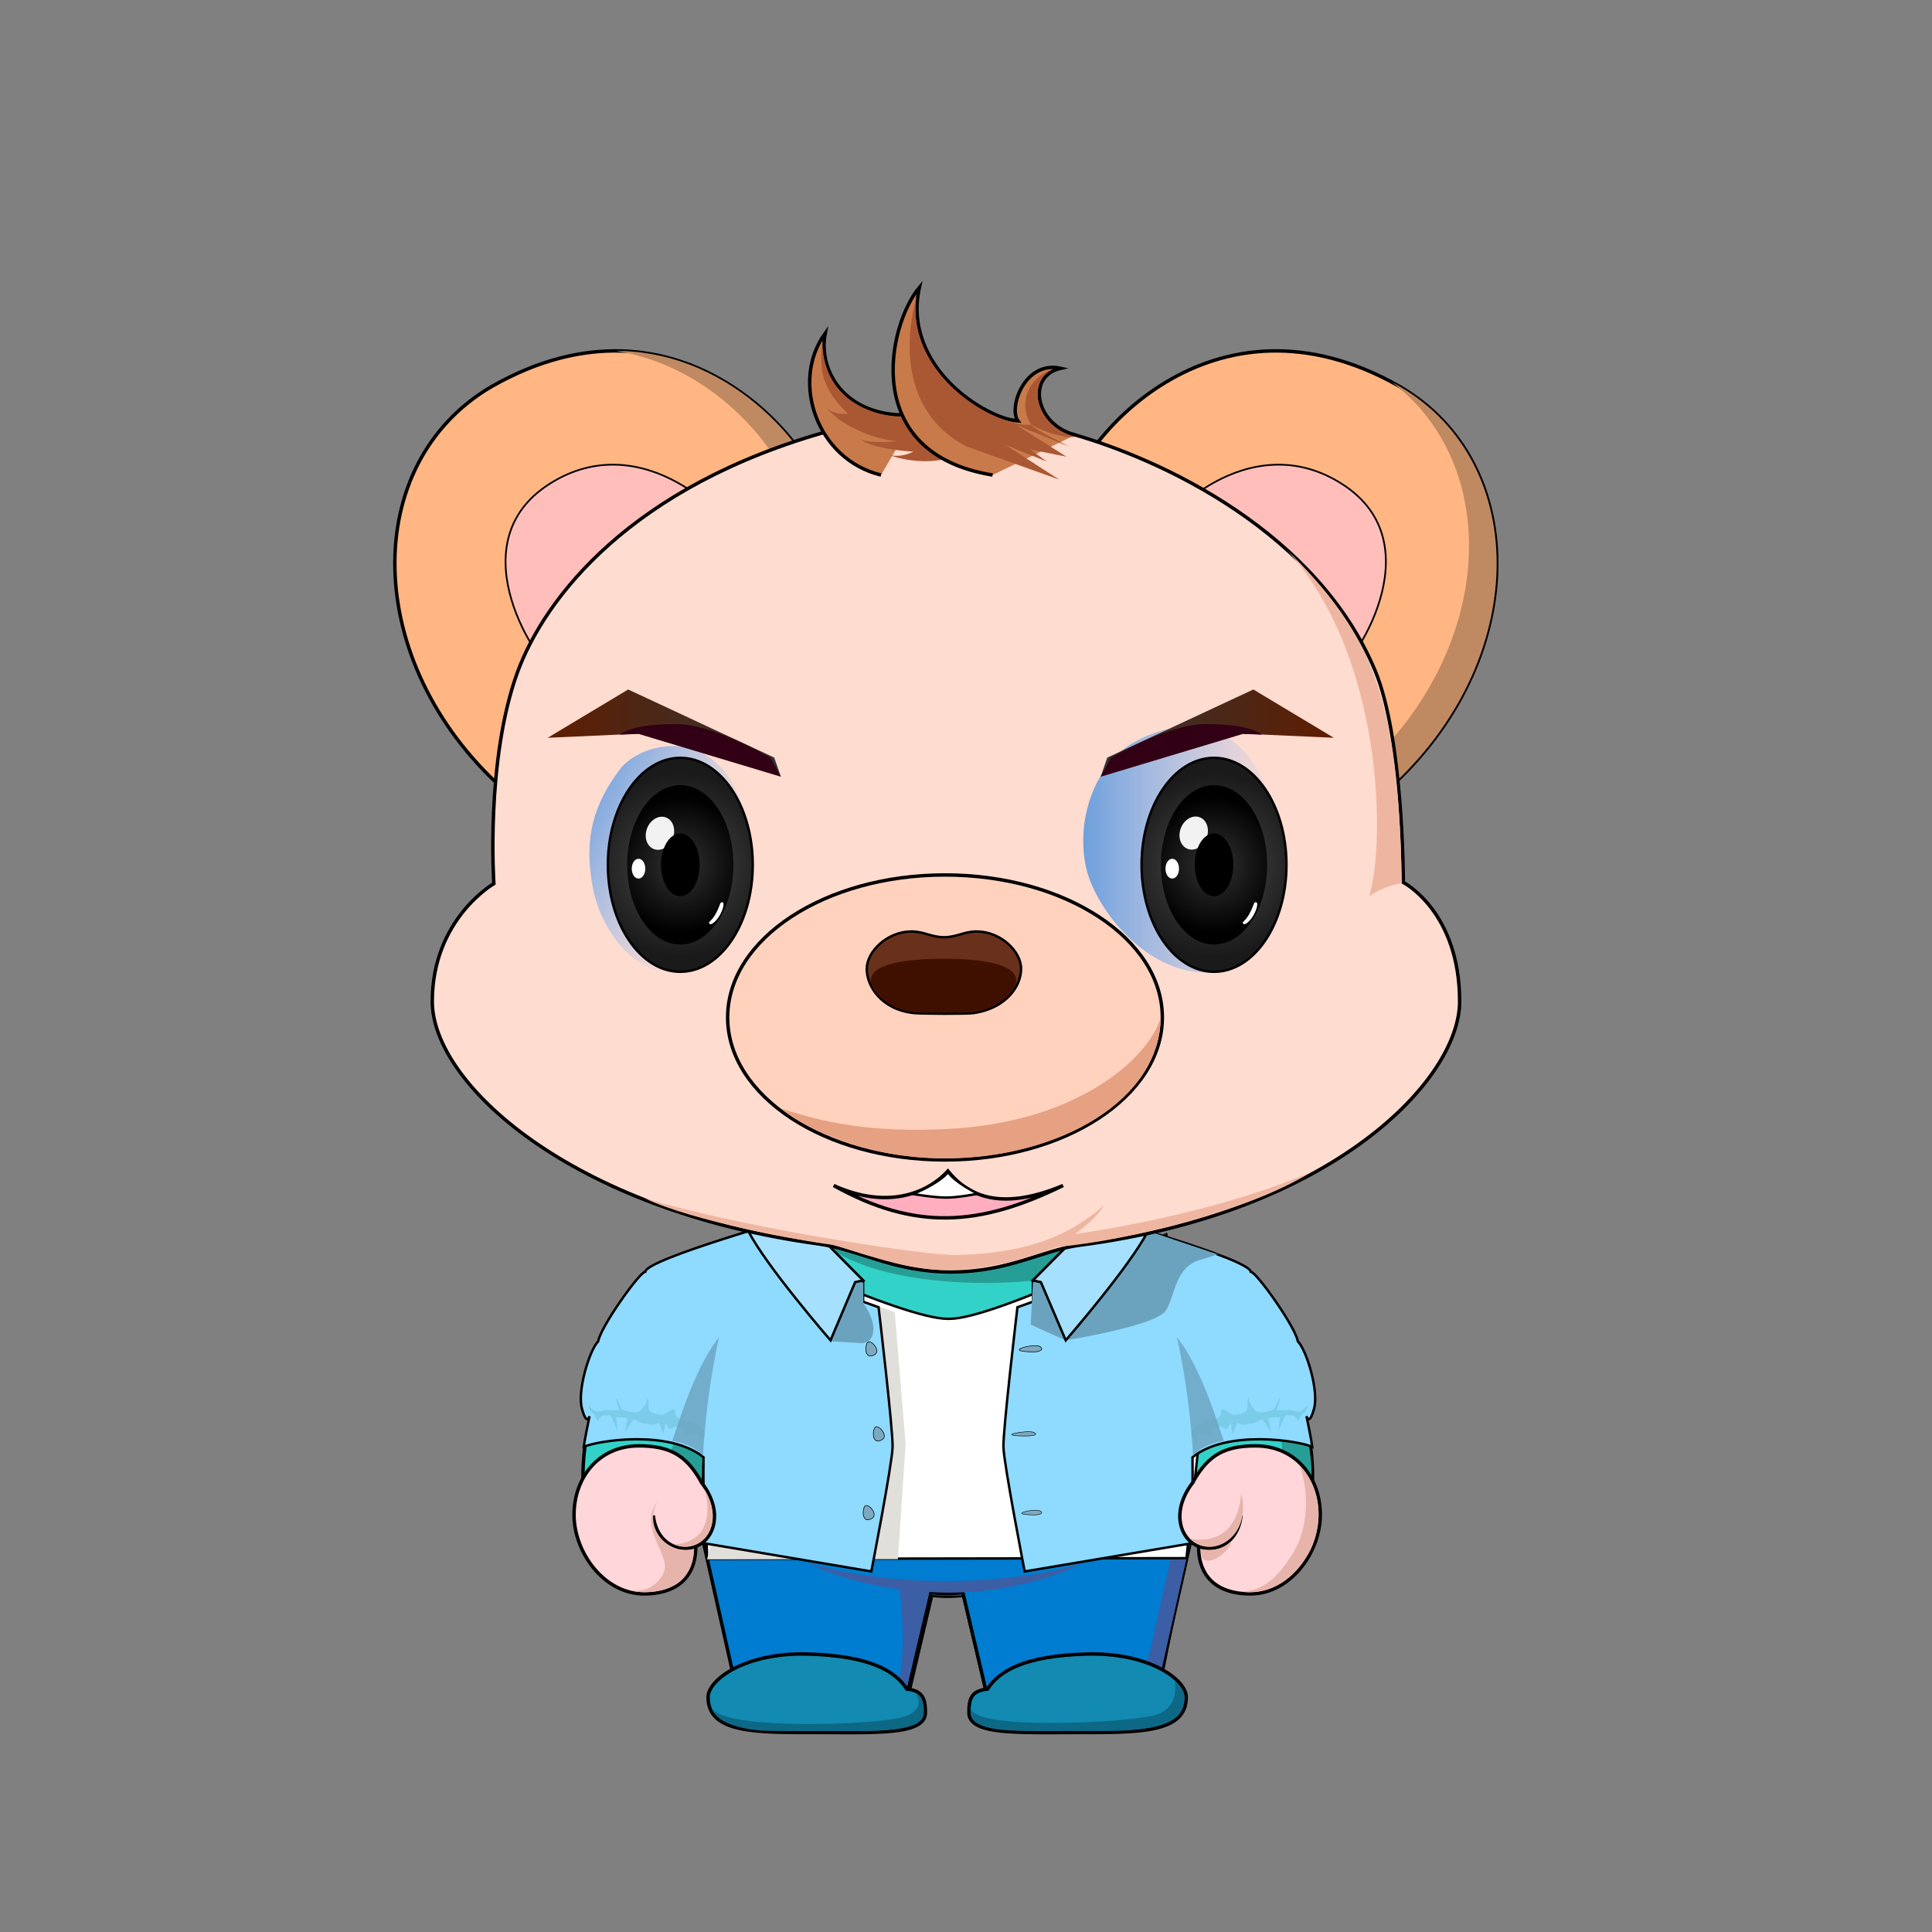<?xml version="1.0" encoding="utf-8"?>
<svg version="1.0" id="layer_1" xmlns="http://www.w3.org/2000/svg" xmlns:xlink="http://www.w3.org/1999/xlink" x="0px" y="0px" viewBox="0 0 800 800" enable-background="new 0 0 800 800" xml:space="preserve">
<rect x="0" y="0" width="800" height="800" fill="#808080" stroke="none"/>
<g id="_x31__2_">
	<g id="身体_17_">
		<path opacity="0.1" fill="#FFD2BE" d="M437.7,577.5c-10.9-19-1-39.8-11.4-39.8c-10.4,0-14.2,9.4-33,9.4c-0.1,0-0.7,0-0.8,0
			c-18.8,0-22.6-9.4-33-9.4s-0.5,20.8-11.4,39.8c-22.8,39.7,5.8,74.2,42.6,74.2c0.8,0,3.7,0,4.4,0
			C431.9,651.8,460.5,617.2,437.7,577.5z"/>
		<path fill="#269E96" d="M493.4,634l-13.7,59.8l-5.5-1c1.4-4.1,8.4-36.4,12.4-61.3c2.6-37.6-1.1-65.5-1.1-65.5
			C493.8,593.7,494.5,623.4,493.4,634z"/>
		<path fill="#269E96" d="M542.8,610.5c0,10.4-6.2,31.3-16,29.3c4.2-12,3.7-32.8,3.7-32.8c1.9-45.3-26.9-73.4-26.9-73.4
			C534.1,557.9,542.8,592.9,542.8,610.5z"/>
		<path fill="#269E96" d="M274.7,617.1c0,5.8-1.1,21.3-7.7,26.7c11.5,0,18.5-11.9,19.9-14.8c3.3-7.1,3.3-18,3.3-18
			c-0.3-34.8,10.2-48.6,10.2-48.6C282,577.8,274.7,607.2,274.7,617.1z"/>
		<path fill="#269E96" d="M459.6,515.5c-4.6-8.2-28.1-15.9-64-17c-13.9-0.4-69.1-2.1-64.6,6.1c4.9,8.9,20.3,23,61.8,26
			C428.7,533.2,465.3,525.7,459.6,515.5z"/>
		<g id="身体_4_">
			<path fill="#32D2C8" stroke="#000000" stroke-width="1.417" stroke-miterlimit="10" d="M291.6,601c0.9-16.5,4-26.1,6.4-31.4
				C294.1,578.4,292.4,590.1,291.6,601l-0.4,14.5c0,9.2,0.5,17.7,0.5,17.7l13.1,65.4l71.6,1.9l9.4-39.9c0,0,3.8,0.4,6.6,0.4
				c2.8,0,6.6-0.4,6.6-0.4l9.4,39.9l71.6-1.9l13.1-65.4c0,0,0.5-8.2,0.5-17.1c0,0-0.2-33.1-6.8-46.5c2.1,3.2,5.8,16.1,6.5,34.5
				l0.4,12c3.6,39.4,49.8,38.6,49.8-5c0-45.3-33.4-74.5-41.8-80c-15.2-10.7-43.5-17.3-43.5-17.3h-65.7h-0.1h-65.7
				c0,0-28.3,6.6-43.5,17.3c-8.4,5.5-41.8,34.7-41.8,80c0,43.8,46.6,44.3,49.8,4.4L291.6,601z"/>
			<path opacity="0.1" fill="#FFD2BE" d="M438,577.7c-10.9-19-1-39.8-11.4-39.8c-10.4,0-14.2,9.4-33,9.4c-0.1,0-0.7,0-0.8,0
				c-18.8,0-22.6-9.4-33-9.4s-0.5,20.8-11.4,39.8c-22.8,39.7,5.8,74.2,42.6,74.2c0.8,0,3.7,0,4.4,0
				C432.2,651.9,460.9,617.3,438,577.7z"/>
			<path fill="#269E96" d="M543.1,610.6c0,10.4-6.2,31.3-16,29.3c4.2-12,3.7-32.8,3.7-32.8c1.9-45.3-26.9-73.4-26.9-73.4
				C534.5,558,543.1,593.1,543.1,610.6z"/>
			<path fill="#269E96" d="M275,617.3c0,5.8-1.1,21.3-7.7,26.7c11.5,0,18.5-11.9,19.9-14.8c3.3-7.1,3.3-18,3.3-18
				c-0.3-34.8,10.2-48.6,10.2-48.6C282.3,578,275,607.4,275,617.3z"/>
			<path fill="#269E96" d="M460,515.6c-4.6-8.2-28.1-15.9-64-17c-13.9-0.4-69.1-2.1-64.6,6.1c4.9,8.9,20.3,23,61.8,26
				C429,533.4,465.7,525.8,460,515.6z"/>
			<path fill="#269E96" d="M335.3,648.4c0,0,21.3,7.5,57,7.5s56.3-7.5,56.3-7.5s-22.2,12.3-55.9,12.3c-2.9,0-4.9-0.1-7.6-0.3
				l-9.2,39.1l-3.2-4c2.3-7.2,1.4-30.3-0.1-36.2C352.8,656.3,340.5,651.5,335.3,648.4z"/>
			<path fill="#269E96" d="M493.1,631.8l-13,55.1l-5.5,6c1.4-4.1,8.4-36.4,12.4-61.3c2.6-37.6-1.1-65.5-1.1-65.5
				C494.5,591,493.6,627.9,493.1,631.8z"/>
		</g>
	</g>
	<g id="衣服_11_">
		<path d="M482.9,559.3c10.9,31.6,4.9,67.2,4.9,67.2l5.2-2.8C493,623.7,496.9,583.2,482.9,559.3z"/>
		<path fill="#007CD0" stroke="#000000" stroke-width="1.417" stroke-miterlimit="10" d="M291.4,639.1l13.1,58.4l71.6,1.9l9.4-39.9
			c0,0,3.8,0.4,6.6,0.4c2.8,0,6.6-0.4,6.6-0.4l9.4,39.9l71.6-1.9l13.1-58.4H291.4z"/>
		<path fill="#3C5EA4" d="M335,647.2c0,0,21.3,7.5,57,7.5s56.3-7.5,56.3-7.5s-22.2,12.3-55.9,12.3c-2.9,0-4.9-0.1-7.6-0.3l-9.2,39.1
			l-3.2-4c2.3-7.2,1.4-30.3-0.1-36.2C352.5,655.2,340.1,650.3,335,647.2z"/>
		<path fill="#3C5EA4" d="M492.7,639.1l-13.1,58.4l-5.4-5.8c1.4-4.1,11.9-52.7,11.9-52.7H492.7z"/>
		<path fill="#FFFFFF" stroke="#000000" stroke-miterlimit="10" d="M496.9,592.9l-14-81.8c0,0-70.9,35-89.7,35c-0.1,0-0.7,0-0.8,0
			c-18.8,0-89.6-33.6-89.6-33.6l-11.3,84l1.3,49l198.5-0.3L496.9,592.9z"/>
		<polygon fill="#E0DFD9" points="370.5,543.4 375,598.1 371.8,645.6 292.8,645.7 312.9,558.6 330.8,529.3 		"/>
		<g>
			<path fill="#8FDAFF" stroke="#000000" stroke-miterlimit="10" d="M331,503.6c0,0-63.3,17.7-63.8,23c-2.3,0-18.5,22.8-19.5,28.8
				c-3.7,3.8-8.8,20.7-6.7,28c2,7.3,3.1,3,3.1,3s-2.2,10.8-2.4,12.7c5.9-2.6,35.4-7.2,49.6,4.3c-0.1,2.3,0.1,35.6,0.1,35.6
				l69.4,11.7c0,0,8.6-44.3,8.8-51.5s-5.8-57.9-5.8-57.9l-6.4-2.3v-8.8L331,503.6z"/>
			<path fill="#6BA3BF" d="M343.8,555.4l11.7,0.7c0,0,5.3,1,6.1-4.5c0.8-5.5-4.1-11.9-4.1-11.9v-8.4l-7.1-4.6L343.8,555.4z"/>
			<path fill="#A5E1FF" stroke="#000000" stroke-miterlimit="10" d="M357.4,530.2l-3.3,0.7L343.9,555c0,0-26.8-30.9-34-45.2
				c3.4-2,21.2-6.2,21.2-6.2L357.4,530.2z"/>
			<path fill="#7CA9BF" stroke="#000000" stroke-width="0.25" stroke-miterlimit="10" d="M361.8,556.7c0,0-2.3-2.5-3,0
				s0,4.8,1.5,4.8S364.8,560.2,361.8,556.7z"/>
			<path fill="#7CA9BF" stroke="#000000" stroke-width="0.25" stroke-miterlimit="10" d="M364.9,591.9c0,0-2.3-2.5-3,0
				s0,4.8,1.5,4.8S367.9,595.4,364.9,591.9z"/>
			<path fill="#7CA9BF" stroke="#000000" stroke-width="0.25" stroke-miterlimit="10" d="M360.7,624.5c0,0-2.3-2.5-3,0
				s0,4.8,1.5,4.8C360.7,629.3,363.7,628,360.7,624.5z"/>
			<path fill="#7ACCE8" d="M246.3,585.9c0,0-2.5-1.6-2.6-3.9c2.6,2.8,3.9,2.6,3.9,2.6s3.3-0.9,3.6-0.7s5.4,0,5.4,0s-1.6-3.3-1.4-5.1
				c1.4,2,1.4,4.4,3,5.1s5.6,1.4,6.8,0.4s2.8-3.1,3.2-5.5c1,2.9-0.4,4.1,0.8,5.4s4.4,1.8,5.5,1.6s4.1-2.8,4.7-2.1
				c0.6,0.6,0.1,2,0.9,2.9s2.5,1.3,3.8,1.6c1.3,0.4,5.2,1.9,5.2,1.9s2.5,2.1,2.6,2.6c0.1,0.5,0,2.9,0,2.9l-0.8-1.2l-1.3,3.7
				l-0.3-4.2l-3.3,0.2l-1.9,1.8l-0.8-4.3l-3.7-0.9l-2.5,1.2l-1.6-2.8l-0.8,4.8l-1.8-4.7l-2.4,0.8l-4.7-0.7l-3.4-1.6l-3.6,5.2
				l1.1-5.8l-4.8-0.3l0.7,5.8l-2.9-6.7l-3.7,0.3l-1.8,2.1L246.3,585.9z"/>
			<path opacity="0.8" fill="#6BA3BF" d="M291.1,602.9c0,0-2.7-4.4-12.8-6.3c1.5-2.8,8-28.3,19.5-43
				C293.8,570.8,291.6,591.6,291.1,602.9z"/>
		</g>
		<g>
			<path fill="#8FDAFF" stroke="#000000" stroke-miterlimit="10" d="M454.1,503.6c0,0,63.3,17.7,63.8,23c2.3,0,18.5,22.8,19.5,28.8
				c3.7,3.8,8.8,20.7,6.7,28c-2,7.3-3.1,3-3.1,3s2.2,10.8,2.4,12.7c-5.9-2.6-35.4-7.2-49.6,4.3c0.1,2.3-0.1,35.6-0.1,35.6
				l-69.4,11.7c0,0-8.6-44.3-8.8-51.5s5.8-57.9,5.8-57.9l6.4-2.3v-8.8L454.1,503.6z"/>
			<path fill="#6BA3BF" d="M441.2,555c0,0,37.9-6,41.7-12.5c3.8-6.5,3.7-17.8,14-20.8s6.7-2.5,6.7-2.5l-29.4-9.9L427.7,531
				l-0.9,17.5L441.2,555z"/>
			<path fill="#A5E1FF" stroke="#000000" stroke-miterlimit="10" d="M427.7,530.2l3.3,0.7l10.3,24.1c0,0,26.8-30.9,34-45.2
				c-3.4-2-21.2-6.2-21.2-6.2L427.7,530.2z"/>
			<path fill="#7CA9BF" stroke="#000000" stroke-width="0.24" stroke-miterlimit="10" d="M424.7,557.7c0,0,4.6-1.1,6.1,0
				c1.5,1.1,0,2.1-3.1,2.1S418.5,559.3,424.7,557.7z"/>
			<path fill="#7CA9BF" stroke="#000000" stroke-width="0.203" stroke-miterlimit="10" d="M421.7,593.2c0,0,4.9-0.8,6.5,0
				c1.6,0.8,0,1.4-3.3,1.4C421.7,594.7,415.2,594.3,421.7,593.2z"/>
			<path fill="#7CA9BF" stroke="#000000" stroke-width="0.193" stroke-miterlimit="10" d="M425.4,625.7c0,0,4.1-0.8,5.4,0
				c1.4,0.8,0,1.6-2.7,1.6S420,626.9,425.4,625.7z"/>
			<path fill="#7ACCE8" d="M538.8,585.9c0,0,2.5-1.6,2.6-3.9c-2.6,2.8-3.9,2.6-3.9,2.6s-3.3-0.9-3.6-0.7s-5.4,0-5.4,0
				s1.6-3.3,1.4-5.1c-1.4,2-1.4,4.4-3,5.1s-5.6,1.4-6.8,0.4c-1.3-1-2.8-3.1-3.2-5.5c-1,2.9,0.4,4.1-0.8,5.4s-4.4,1.8-5.5,1.6
				s-4.1-2.8-4.7-2.1c-0.6,0.6-0.1,2-0.9,2.9s-2.5,1.3-3.8,1.6c-1.3,0.4-5.2,1.9-5.2,1.9s-2.5,2.1-2.6,2.6c-0.1,0.5,0,2.9,0,2.9
				l0.8-1.2l1.3,3.7l0.3-4.2l3.3,0.2l1.9,1.8l0.8-4.3l3.7-0.9l2.5,1.2l1.6-2.8l0.8,4.8l1.8-4.7l2.4,0.8l4.7-0.7l3.4-1.6l3.6,5.2
				l-1.1-5.8l4.8-0.3l-0.7,5.8l2.9-6.7l3.7,0.3l1.8,2.1L538.8,585.9z"/>
			<path opacity="0.8" fill="#6BA3BF" d="M494,602.9c0,0,2.7-4.4,12.8-6.3c-1.5-2.8-8-28.3-19.5-43
				C491.3,570.8,493.5,591.6,494,602.9z"/>
		</g>
	</g>
	<g id="脚_33_">
		<g id="脚_35_">
			<path fill="#128AB2" stroke="#000000" stroke-width="1.417" stroke-miterlimit="10" d="M401.2,709.1c0,9.4,20.1,8.3,45,8.3
				s45,0.4,45-14.6c0-7.4-15.6-18.6-41.2-17.9s-36.2,6.9-41.1,14.5C402.7,700.1,401.2,702.7,401.2,709.1z"/>
			<path fill="#0D6886" d="M486.4,696c0,0,2.5,10.7-7.5,14s-76.4,6.8-77-2.8c-0.7,6.2,4,9.3,21.6,9.5c6.2,0,37.1,0,37.1,0
				s24.1,0.4,28.3-8C492.3,701.7,489.3,698.7,486.4,696z"/>
		</g>
		<g id="脚_34_">
			<path fill="#128AB2" stroke="#000000" stroke-width="1.417" stroke-miterlimit="10" d="M383.2,709.1c0,9.4-20.1,8.3-45,8.3
				s-45,0.4-45-14.6c0-7.4,15.6-18.6,41.2-17.9s36.2,6.9,41.1,14.5C381.6,700.1,383.2,702.7,383.2,709.1z"/>
			<path fill="#0D6886" d="M379,701c0,0,5.3,6.6-4.8,9.9s-73.1,5.8-79.4-3.4c1.8,5.8,12.4,8.9,22.7,9.2c6.2,0.2,37.1,0,37.1,0
				s21.9,0.9,26.5-4.4C383.6,710.2,382.8,702.1,379,701z"/>
		</g>
	</g>
	<g id="手_41_">
		<g id="手_43_">
			<g id="左手_30_">
				<path fill="#FFD6DA" stroke="#000000" stroke-width="1.417" stroke-miterlimit="10" d="M497.2,632.8
					c-3.6,16.8,3.9,27.2,20.5,27.2c16.6,0,29-17.2,29-32.7c0-15.5-10.2-28.6-26.8-28.6c-12.7,0-19.4,3.8-25.4,14.1
					C490.7,619.7,498,629.3,497.2,632.8z"/>
				<path fill="#FFD6DA" stroke="#000000" stroke-width="1.417" stroke-miterlimit="10" d="M513.9,627.5
					c-1.5,13-12.7,16.2-19.6,11.8c-6.1-3.8-9.1-14.5,0-25.9"/>
			</g>
			<path fill="#E6B4AA" d="M513.9,618.2c0,0,0,22.3-21,19C501.5,645.9,518.7,636.7,513.9,618.2z"/>
			<path fill="#E6B4AA" d="M509.8,638.2c0,0-3.7,4.8-12.5,3.3C496.4,651.7,509.4,643.2,509.8,638.2z"/>
			<path fill="#E6B4AA" d="M537.9,606.6c2.8,5.9,5.8,23.3-2.8,37c-6,9.5-11.9,15.1-21.2,15.5c16.1,2.1,24.9-10.8,27.2-14.6
				C546.7,635.9,549.6,618.5,537.9,606.6z"/>
		</g>
		<g id="手_42_">
			<g id="左手_29_">
				<path fill="#FFD6DA" stroke="#000000" stroke-width="1.417" stroke-miterlimit="10" d="M287.2,632.8
					c3.6,16.8-3.9,27.2-20.5,27.2s-29-17.2-29-32.7c0-15.5,10.2-28.6,26.8-28.6c12.7,0,19.4,3.8,25.4,14.1
					C293.8,619.7,286.4,629.3,287.2,632.8z"/>
				<path fill="#FFD6DA" stroke="#000000" stroke-width="1.417" stroke-miterlimit="10" d="M270.5,627.5
					c1.5,13,12.8,16.2,19.6,11.8c6.1-3.8,9.1-14.5,0-25.9"/>
			</g>
			<path fill="#E6B4AA" d="M291.4,616.4c1.5,2.4,2.9,11.3-0.7,17.3c-1.8,3-7.3,6.4-12.2,5.5c6.1,3.2,12.8,0.3,15.3-5.2
				C297.3,626.6,292.9,618.2,291.4,616.4z"/>
			<path fill="#E6B4AA" d="M272.3,621.6c-8,10.9,4.5,21.2,2.9,28.4c-0.8,3.5-5.9,10.4-15,8.3c7.4,2.5,19.4,0.3,23.5-5.7
				c1.1-1.6,3.4-4.2,3.7-11.2C276.6,644.1,266.1,632.9,272.3,621.6z"/>
		</g>
	</g>
	<g id="耳朵_9_">
		<g id="耳朵_11_">
			<path fill="#FFB683" stroke="#000000" stroke-width="1.417" stroke-miterlimit="10" d="M341.7,208.4
				c-4.2-24.9-60.1-92.9-138.2-48.3C149,192,149.8,274,208.3,326.7L341.7,208.4z"/>
			<path fill="#BF8962" d="M254.9,145.3c43,6.6,70.9,44.8,73.8,62.1l13,1C338.5,189.4,305.2,145.3,254.9,145.3z"/>
			<path fill="#FFBEBA" stroke="#000000" stroke-width="0.709" stroke-miterlimit="10" d="M229.5,277.8c-5-0.4-41.5-52.2-2-77.4
				c38.8-24.8,76.6,15.4,76,22.4L229.5,277.8z"/>
		</g>
		<g id="耳朵_10_">
			<path fill="#FFB683" stroke="#000000" stroke-width="1.417" stroke-miterlimit="10" d="M441.5,208.4
				c4.2-24.9,60.1-92.9,138.2-48.3c54.6,31.9,53.8,113.9-4.8,166.6L441.5,208.4z"/>
			<path fill="#BF8962" d="M579.7,160.1c-1.1-0.6-2.2-1.2-3.3-1.8C622.1,193,619,268,565,317.9l9.9,8.7
				C633.5,274,634.2,192,579.7,160.1z"/>
			<path fill="#FFBEBA" stroke="#000000" stroke-width="0.709" stroke-miterlimit="10" d="M553.7,277.8c5-0.4,41.5-52.2,2-77.4
				c-38.8-24.8-76.6,15.4-76,22.4L553.7,277.8z"/>
		</g>
	</g>
	<g id="面部_19_">
		<path id="面部_20_" fill="#FFDCD0" stroke="#000000" stroke-width="1.417" stroke-miterlimit="10" d="M214.3,278.3
			c11.2-30.5,46.9-77.2,129.7-100c36.3-10,61.8-8.8,96.6,0.5c41.8,11.2,105.2,42.4,128.8,98.9c11.7,28,11.7,87.7,11.7,87.7
			s23.3,12,23.3,49.3c0,32.5-52.7,87.4-157.3,100.9c-15.4,2-29.3,11.1-53.3,11.1s-38-9.3-54.8-11.6C236.1,501,179,448.5,179,414.7
			c0-34.2,25.5-48.8,25.5-48.8S201,314.7,214.3,278.3z"/>
		<path fill="#EEB6A0" d="M532.7,227.5c34.8,34.5,46.6,60.2,47.7,138.2c0,0-7.3,1.1-13.4,5.4C573.9,347.5,572.5,271,532.7,227.5z"/>
		<path fill="#EEB6A0" d="M267,496.2c18.9,9.2,64.8,17.7,77.4,19.2c6.4,1.4,29.4,10.5,47,10.5s30.2-3.9,46.7-9.6
			c29.3-2.6,80.2-15.3,104.8-31c-30.3,13.1-68.9,21.4-97.6,25.7c3.7-3.3,8.2-5.9,11.8-11.9c-15.7,13.9-34.1,19.9-61.5,20.6
			C384.7,519.9,312,509.5,267,496.2z"/>
	</g>
	<g id="鼻子_23_">
		<ellipse fill="#FFD2BE" stroke="#000000" stroke-width="1.417" stroke-miterlimit="10" cx="391.3" cy="421.3" rx="90" ry="59"/>
		<path fill="#E6A082" d="M392,467.5c-28.1,1.3-47.3-1.5-68.3-8.4c6.1,6,32.9,20.6,67.2,20.6c48.4,0,89.7-24.6,89.7-58.4
			C475.8,438.2,445.9,465,392,467.5z"/>
		<g id="鼻子_24_">
			<path fill="#69301B" stroke="#000000" stroke-miterlimit="10" d="M404.4,385.7c-5.2,0-8,2.3-13.5,2.4c-5.5-0.1-8.3-2.4-13.5-2.4
				c-10,0-18.5,8.3-18.5,15.5c0,7.3,6.2,16.9,19.6,18.3c3.1,0.3,22,0.4,24.7,0c13.3-2,19.6-11,19.6-18.3
				C422.9,394,414.4,385.7,404.4,385.7z"/>
			<path fill="#3F1000" d="M420.8,406c0,4.5-6.4,10.1-14,12.3c-4.9,1.4-10,1-16.5,1c-5.7,0-10.3,0.4-14.8-0.7
				c-8.7-2.1-14.9-8.3-14.9-12.6c0-6.6,13.4-9,30-9S420.8,399.3,420.8,406z"/>
		</g>
	</g>
	<g id="眼睛_4_">
		<linearGradient id="SVGID_3_" gradientUnits="userSpaceOnUse" x1="448.541" y1="351.792" x2="532.263" y2="351.792">
			<stop  offset="0" style="stop-color:#6EA0DC"/>
			<stop  offset="1" style="stop-color:#8BBBFF;stop-opacity:0"/>
		</linearGradient>
		<path fill="url(#SVGID_3_)" d="M524.7,326.7c17.5,42.8,2.8,76.1-24.6,76.1s-47.7-28.8-50.6-44.6c-4-20.6,4.9-42.7,20.5-51.1
			C489.5,296.5,512.7,297.3,524.7,326.7z"/>
		<linearGradient id="SVGID_4_" gradientUnits="userSpaceOnUse" x1="237.011" y1="334.159" x2="297.466" y2="365.299">
			<stop  offset="0" style="stop-color:#6EA0DC"/>
			<stop  offset="1" style="stop-color:#8BBBFF;stop-opacity:0"/>
		</linearGradient>
		<path fill="url(#SVGID_4_)" d="M304.6,326.7c20.7,41.4-1.1,75.1-24.6,76.1c-18.5,0.8-31.7-19.4-34.5-35.2
			c-4-20.6,0.4-34.5,11-48.8C264.4,308,291.7,300.7,304.6,326.7z"/>
		<g id="眼睛_6_">
			<radialGradient id="SVGID_5_" cx="281.673" cy="358.107" r="37.851" gradientUnits="userSpaceOnUse">
				<stop  offset="0" style="stop-color:#4D4D4D"/>
				<stop  offset="1" style="stop-color:#1A1A1A"/>
			</radialGradient>
			<ellipse fill="url(#SVGID_5_)" stroke="#000000" stroke-miterlimit="10" cx="281.7" cy="358.1" rx="30" ry="44.3"/>
			
				<radialGradient id="SVGID_6_" cx="311.07" cy="358.107" r="28.178" gradientTransform="matrix(0.985 0 0 1 -24.756 0)" gradientUnits="userSpaceOnUse">
				<stop  offset="0" style="stop-color:#333333"/>
				<stop  offset="1" style="stop-color:#000000"/>
			</radialGradient>
			<ellipse fill="url(#SVGID_6_)" cx="281.7" cy="358.1" rx="22" ry="33"/>
			
				<ellipse transform="matrix(0.361 -0.933 0.933 0.361 -147.298 475.264)" fill="#F2F2F2" cx="273.1" cy="345.1" rx="7" ry="5.7"/>
			<ellipse cx="281.7" cy="358.1" rx="8" ry="13"/>
			<path fill="#FFFFFF" d="M298.1,378.9c-1.4,2.5-3.6,4.4-4.3,3.6c-0.8-0.8,0.9-0.9,2.7-4.4c1.9-3.5,1.5-4.6,2.6-4.5
				C300.1,373.7,299.5,376.4,298.1,378.9z"/>
			<ellipse fill="#FFFFFF" cx="264.4" cy="359.7" rx="2.8" ry="4.1"/>
		</g>
		<g id="眼睛_5_">
			<radialGradient id="SVGID_7_" cx="502.673" cy="358.107" r="37.851" gradientUnits="userSpaceOnUse">
				<stop  offset="0" style="stop-color:#4D4D4D"/>
				<stop  offset="1" style="stop-color:#1A1A1A"/>
			</radialGradient>
			<ellipse fill="url(#SVGID_7_)" stroke="#000000" stroke-miterlimit="10" cx="502.7" cy="358.1" rx="30" ry="44.3"/>
			
				<radialGradient id="SVGID_8_" cx="535.417" cy="358.107" r="28.178" gradientTransform="matrix(0.985 0 0 1 -24.756 0)" gradientUnits="userSpaceOnUse">
				<stop  offset="0" style="stop-color:#333333"/>
				<stop  offset="1" style="stop-color:#000000"/>
			</radialGradient>
			<ellipse fill="url(#SVGID_8_)" cx="502.7" cy="358.1" rx="22" ry="33"/>
			
				<ellipse transform="matrix(0.361 -0.933 0.933 0.361 -6.062 681.368)" fill="#F2F2F2" cx="494.1" cy="345.1" rx="7" ry="5.7"/>
			<ellipse cx="502.7" cy="358.1" rx="8" ry="13"/>
			<path fill="#FFFFFF" d="M519.1,378.9c-1.4,2.5-3.6,4.4-4.3,3.6c-0.8-0.8,0.9-0.9,2.7-4.4c1.9-3.5,1.5-4.6,2.6-4.5
				C521.1,373.7,520.5,376.4,519.1,378.9z"/>
			<ellipse fill="#FFFFFF" cx="485.4" cy="359.7" rx="2.8" ry="4.1"/>
		</g>
	</g>
	<g id="眉毛_1_">
		<linearGradient id="SVGID_10_" gradientUnits="userSpaceOnUse" x1="455.776" y1="303.495" x2="552.34" y2="303.495">
			<stop  offset="5.128205e-03" style="stop-color:#333333"/>
			<stop  offset="1" style="stop-color:#601D00"/>
		</linearGradient>
		<polygon fill="url(#SVGID_10_)" points="458.5,313.7 519,285.5 552.3,305.5 514.6,303.8 455.8,321.5 		"/>
		<path fill="#320014" d="M460,313.8c0,0,21.2-12.7,37.1-13.9c20.5-0.6,25.4,4.3,25.4,4.3l-7.9-0.3l-58.8,17.7L460,313.8z"/>
		
			<linearGradient id="SVGID_11_" gradientUnits="userSpaceOnUse" x1="-3645.237" y1="303.495" x2="-3548.673" y2="303.495" gradientTransform="matrix(-1 0 0 1 -3321.897 0)">
			<stop  offset="5.128205e-03" style="stop-color:#333333"/>
			<stop  offset="1" style="stop-color:#601D00"/>
		</linearGradient>
		<polygon fill="url(#SVGID_11_)" points="320.6,313.7 260.1,285.5 226.8,305.5 264.5,303.8 323.3,321.5 		"/>
		<path fill="#320014" d="M319.1,313.8c0,0-21.2-12.7-37.1-13.9c-20.5-0.6-25.4,4.3-25.4,4.3l7.9-0.3l58.8,17.7L319.1,313.8z"/>
	</g>
	<g id="嘴巴_1_">
		<path fill="#FFAEC0" stroke="#000000" stroke-width="1.417" stroke-miterlimit="10" d="M440.2,490.9c-27.5,11.5-40.4,3-47.7-6
			c-8.9,9.7-25.7,15.8-47.3,6C379,509.7,405.6,507.8,440.2,490.9z"/>
		<path fill="#FFFFFF" stroke="#000000" stroke-miterlimit="10" d="M377.3,494.3c0,0,9.3,1.6,14.4,1.6c5.2,0,13.2-1.6,13.2-1.6
			s-9.4-4.6-12.4-9C390.6,488.5,379.8,494.3,377.3,494.3z"/>
	</g>
	<g id="头发_16_">
		<path fill="#C87A4A" stroke="#000000" stroke-width="1.417" stroke-miterlimit="10" d="M364.8,196.7
			c-26.6-6.4-37.6-38.8-23.1-58.7c-3.2,16.8,9.8,36.2,37.8,33.6"/>
		<path fill="#AA5834" d="M340.5,141.2c0,0-1.2,8.3,0.4,14.6c2.3,8.7,10.2,15.5,10.2,15.5s-6.1,0.6-8.9-2.4c0.3,0.6,4.9,4.7,5.9,5.3
			c12.1,7.9,23.3,8.5,23.3,8.5s-8.9,1.1-14.9-0.6c6.7,4.3,21.7,4.9,21.7,4.9s-4.8,2.7-9.9,1.4c6.3,2.5,15.9,3.4,22.8,1.7l-14.4-17.4
			C371.2,173.3,340.9,171.3,340.5,141.2z"/>
		<path fill="#C87A4A" stroke="#000000" stroke-width="1.417" stroke-miterlimit="10" d="M445.2,180.1c-16.5-4.2-20.3-24.4-6-27.6
			c-14.9-3.3-21.7,16.3-17.7,21.8c-13.6-1-48-22.5-40.8-55.3c-13,15.5-24.8,68.8,30.3,77.7"/>
		<path fill="#AA5834" d="M400.3,184.9c-23.7-12-27.2-38.2-20.8-62.1c-4.5,32.1,32,54.1,47.5,53.1c-4-5.5-4.3-18,8.8-23
			c-10.9,5.4-7.1,23.8,9.3,28c0,0-7.1,0.9-18.1-5c0,1.1,15.7,9,15.7,9l-21.8-8.9l20.7,13.1l-15-3l6.8,5l-17.1-6.9l22.3,14.4
			L400.3,184.9z"/>
	</g>
</g>
</svg>